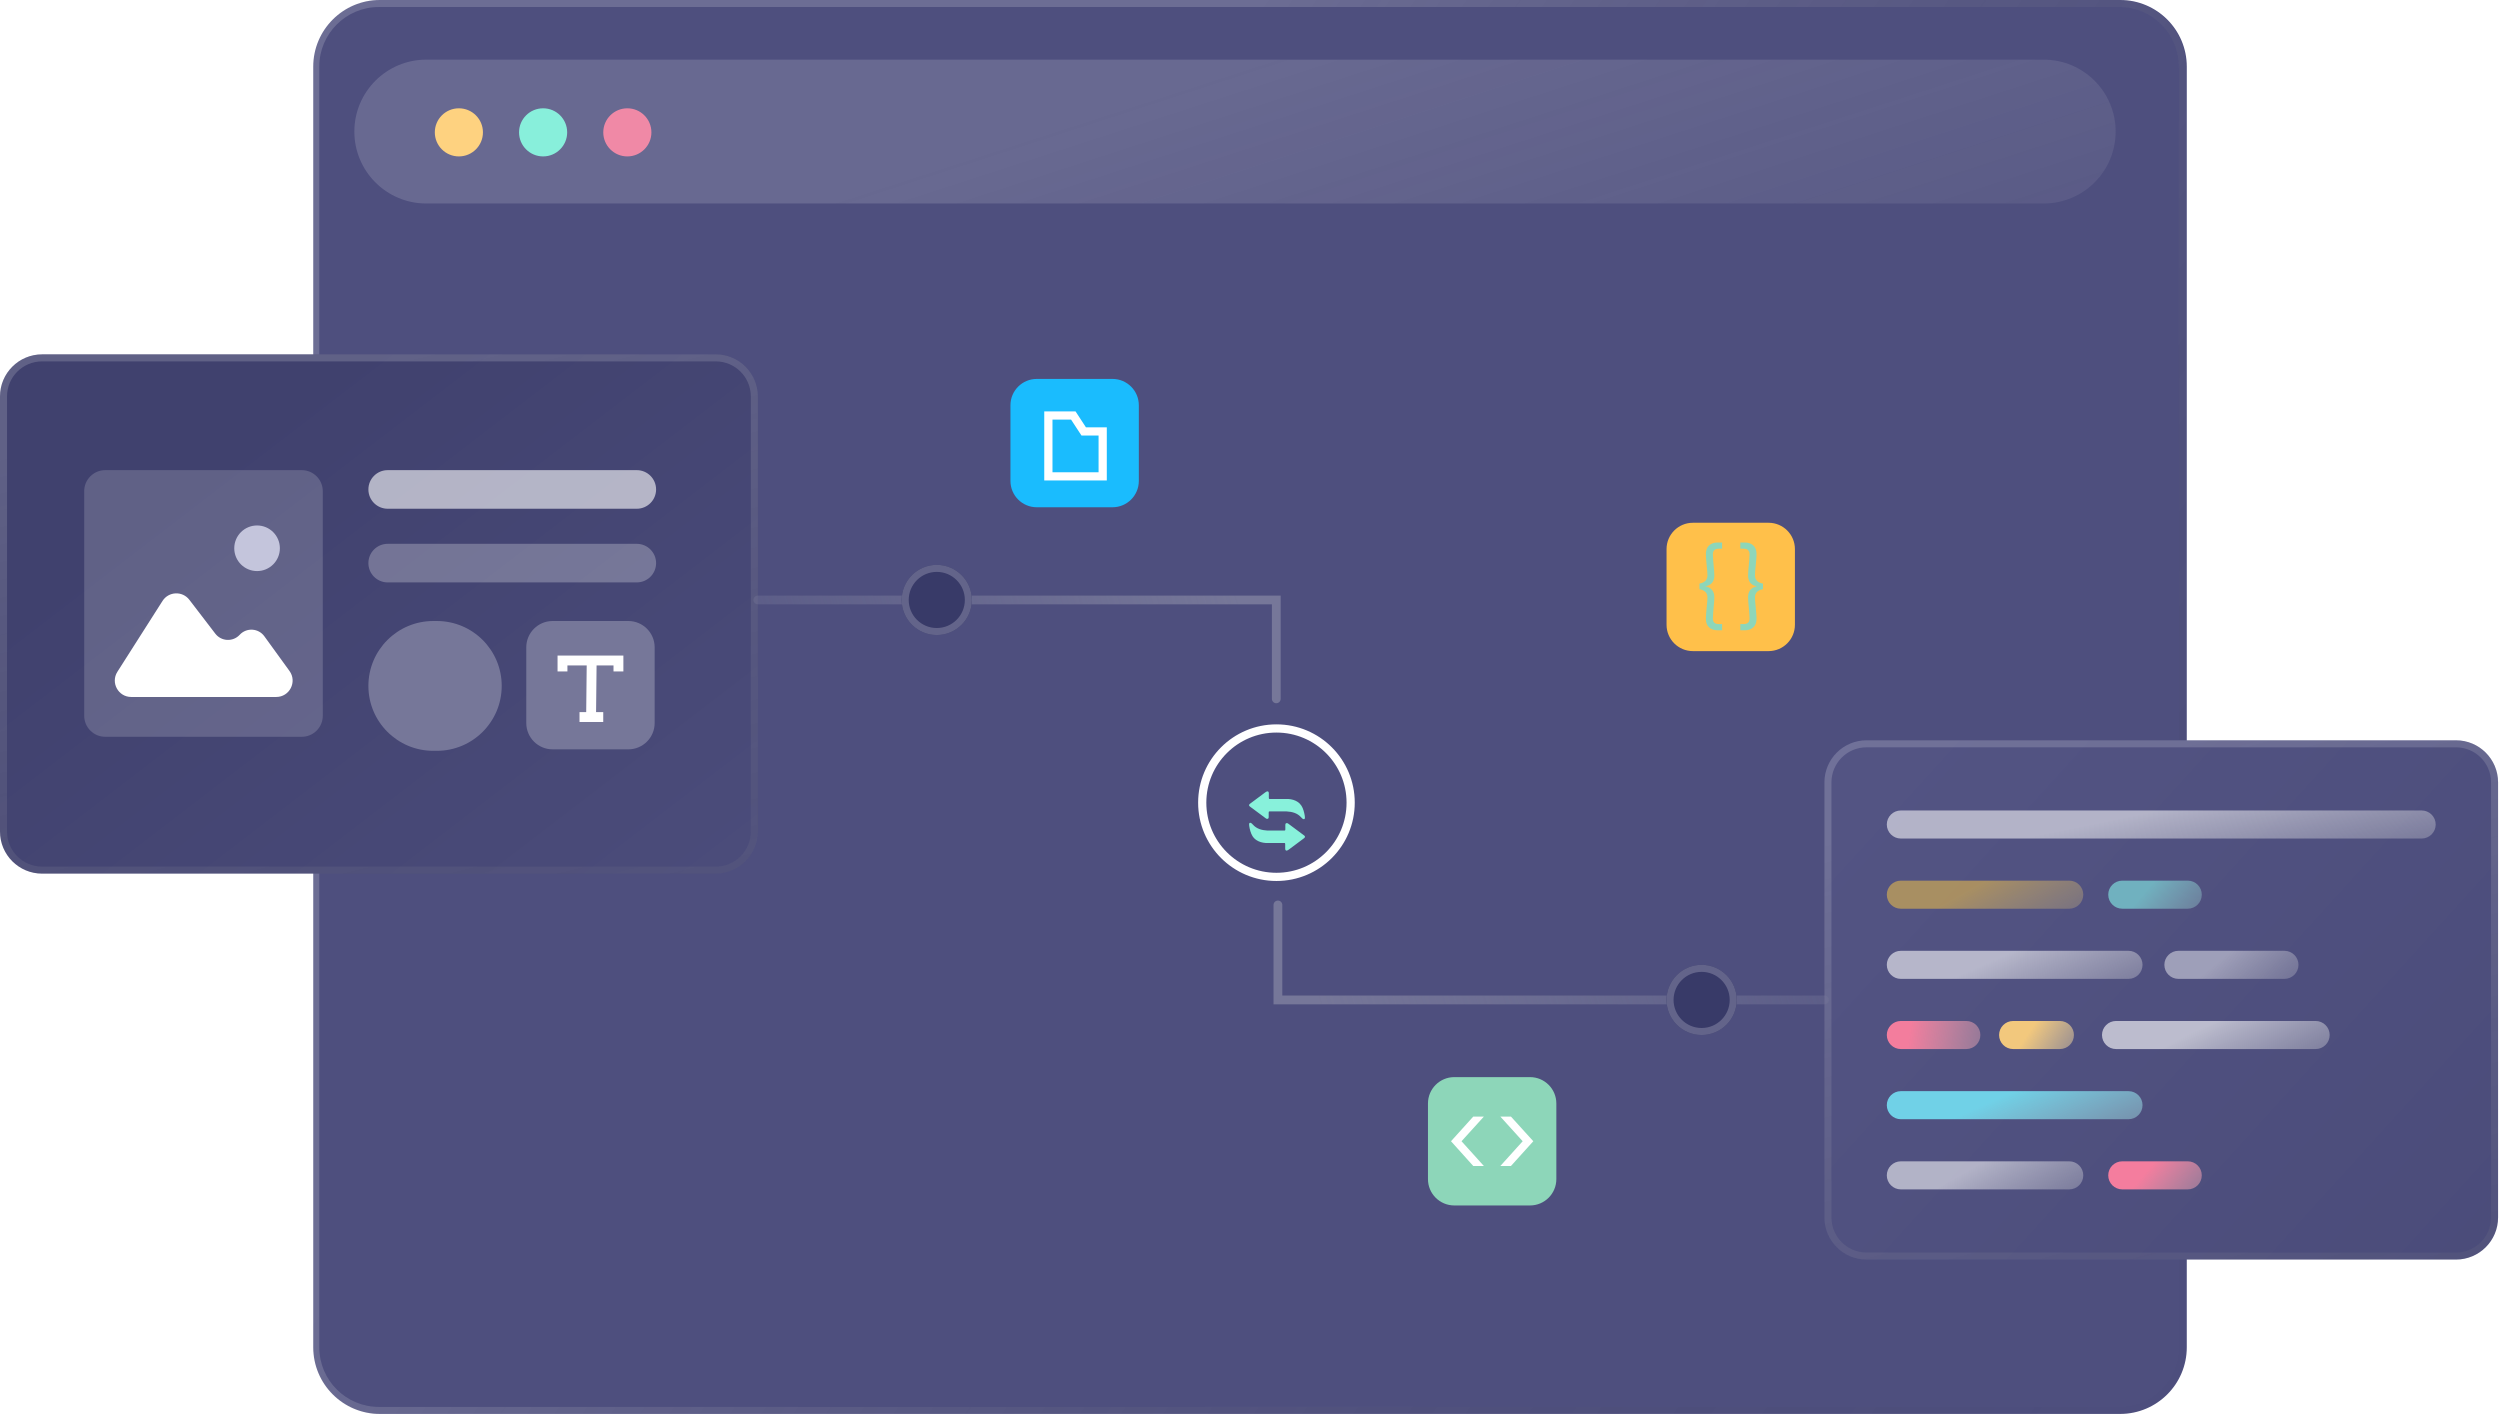 <?xml version="1.0" encoding="UTF-8"?> <svg xmlns="http://www.w3.org/2000/svg" width="610" height="345" viewBox="0 0 610 345" fill="none"><path d="M76.43 16.265C76.43 7.282 83.712 0 92.695 0H517.311C526.294 0 533.576 7.282 533.576 16.265V328.734C533.576 337.718 526.294 345 517.311 345H92.695C83.712 345 76.43 337.718 76.43 328.734V16.265Z" fill="url(#paint0_linear_7_71)"></path><path fill-rule="evenodd" clip-rule="evenodd" d="M517.072 1.712H92.457C84.419 1.712 77.903 8.228 77.903 16.265V328.734C77.903 336.772 84.419 343.288 92.457 343.288H517.072C525.11 343.288 531.625 336.772 531.625 328.734V16.265C531.625 8.228 525.11 1.712 517.072 1.712ZM92.457 0C83.473 0 76.191 7.282 76.191 16.265V328.734C76.191 337.718 83.473 345 92.457 345H517.072C526.055 345 533.338 337.718 533.338 328.734V16.265C533.338 7.282 526.055 0 517.072 0H92.457Z" fill="url(#paint1_linear_7_71)"></path><path d="M348.424 269.24C348.424 265.692 351.301 262.816 354.85 262.816H373.323C376.871 262.816 379.748 265.692 379.748 269.24V287.708C379.748 291.256 376.871 294.132 373.323 294.132H354.85C351.301 294.132 348.424 291.256 348.424 287.708V269.24Z" fill="#8DD6B9"></path><path d="M359.472 284.497L354.045 278.461L359.472 272.452H362.062L356.612 278.461L362.062 284.497H359.472Z" fill="white"></path><path d="M366.086 272.452H368.675L374.125 278.461L368.675 284.497H366.086L371.535 278.461L366.086 272.452Z" fill="white"></path><path d="M246.55 98.88C246.55 95.333 249.427 92.457 252.975 92.457H271.448C274.997 92.457 277.874 95.333 277.874 98.88V117.348C277.874 120.896 274.997 123.772 271.448 123.772H252.975C249.427 123.772 246.55 120.896 246.55 117.348V98.88Z" fill="#1ABCFE"></path><path fill-rule="evenodd" clip-rule="evenodd" d="M264.972 104.269L262.429 100.378H254.798V117.24H270.059V104.269H264.972ZM268.051 106.276H263.885L261.342 102.385H256.806V115.232H268.051V106.276Z" fill="white"></path><path d="M406.637 133.979C406.637 130.431 409.513 127.555 413.062 127.555H431.535C435.084 127.555 437.961 130.431 437.961 133.979V152.447C437.961 155.995 435.084 158.871 431.535 158.871H413.062C409.513 158.871 406.637 155.995 406.637 152.447V133.979Z" fill="#FFC04A"></path><path d="M414.67 142.403C415.969 142.161 416.619 141.492 416.619 140.397C416.619 139.913 416.555 139.085 416.428 137.914C416.3 136.666 416.237 135.761 416.237 135.201C416.237 134.284 416.491 133.583 417.001 133.099C417.523 132.616 418.218 132.374 419.084 132.374H420.192V133.883H419.409C418.912 133.883 418.542 133.997 418.3 134.227C418.058 134.443 417.937 134.806 417.937 135.316C417.937 135.685 417.963 136.143 418.014 136.691C418.065 137.226 418.097 137.589 418.109 137.78C418.237 139.003 418.3 139.894 418.3 140.454C418.3 141.129 418.128 141.696 417.784 142.155C417.453 142.6 416.937 142.9 416.237 143.053V143.091C416.937 143.244 417.453 143.549 417.784 144.008C418.128 144.466 418.3 145.033 418.3 145.708C418.3 146.268 418.237 147.16 418.109 148.383C418.097 148.574 418.065 148.943 418.014 149.491C417.963 150.026 417.937 150.478 417.937 150.847C417.937 151.356 418.058 151.719 418.3 151.936C418.542 152.165 418.912 152.28 419.409 152.28H420.192V153.789H419.084C418.218 153.789 417.523 153.547 417.001 153.063C416.491 152.579 416.237 151.879 416.237 150.962C416.237 150.401 416.3 149.497 416.428 148.249C416.555 147.077 416.619 146.249 416.619 145.765C416.619 144.67 415.969 144.001 414.67 143.759V142.403Z" fill="#8DD6B9"></path><path d="M430.162 143.759C428.863 144.001 428.213 144.67 428.213 145.765C428.213 146.249 428.277 147.077 428.404 148.249C428.531 149.497 428.595 150.401 428.595 150.962C428.595 151.879 428.334 152.579 427.812 153.063C427.302 153.547 426.614 153.789 425.748 153.789H424.639V152.28H425.423C425.92 152.28 426.289 152.165 426.531 151.936C426.773 151.719 426.894 151.356 426.894 150.847C426.894 150.478 426.869 150.026 426.818 149.491C426.767 148.943 426.735 148.574 426.722 148.383C426.595 147.16 426.531 146.268 426.531 145.708C426.531 145.033 426.697 144.466 427.028 144.008C427.372 143.549 427.894 143.244 428.595 143.091V143.053C427.894 142.9 427.372 142.6 427.028 142.155C426.697 141.696 426.531 141.129 426.531 140.454C426.531 139.894 426.595 139.003 426.722 137.78C426.735 137.589 426.767 137.226 426.818 136.691C426.869 136.143 426.894 135.685 426.894 135.316C426.894 134.806 426.773 134.443 426.531 134.227C426.289 133.997 425.92 133.883 425.423 133.883H424.639V132.374H425.748C426.614 132.374 427.302 132.616 427.812 133.099C428.334 133.583 428.595 134.284 428.595 135.201C428.595 135.761 428.531 136.666 428.404 137.914C428.277 139.085 428.213 139.913 428.213 140.397C428.213 141.492 428.863 142.161 430.162 142.403V143.759Z" fill="#8DD6B9"></path><path d="M0 96.737C0 91.064 4.599 86.464 10.273 86.464H174.64C180.314 86.464 184.913 91.064 184.913 96.737V202.891C184.913 208.565 180.314 213.164 174.64 213.164H10.273C4.599 213.164 0 208.565 0 202.891V96.737Z" fill="url(#paint2_linear_7_71)"></path><path fill-rule="evenodd" clip-rule="evenodd" d="M174.64 88.176H10.273C5.545 88.176 1.712 92.009 1.712 96.737V202.891C1.712 207.619 5.545 211.452 10.273 211.452H174.64C179.368 211.452 183.201 207.619 183.201 202.891V96.737C183.201 92.009 179.368 88.176 174.64 88.176ZM10.273 86.464C4.599 86.464 0 91.064 0 96.737V202.891C0 208.565 4.599 213.164 10.273 213.164H174.64C180.314 213.164 184.913 208.565 184.913 202.891V96.737C184.913 91.064 180.314 86.464 174.64 86.464H10.273Z" fill="url(#paint3_linear_7_71)"></path><path d="M20.546 119.851C20.546 117.015 22.846 114.715 25.683 114.715H73.623C76.46 114.715 78.76 117.015 78.76 119.851V174.64C78.76 177.477 76.46 179.777 73.623 179.777H25.683C22.846 179.777 20.546 177.477 20.546 174.64V119.851Z" fill="white" fill-opacity="0.17"></path><path d="M89.887 119.423C89.887 116.823 91.995 114.715 94.596 114.715H155.377C157.978 114.715 160.086 116.823 160.086 119.423C160.086 122.024 157.978 124.132 155.377 124.132H94.596C91.995 124.132 89.887 122.024 89.887 119.423Z" fill="white" fill-opacity="0.6"></path><path d="M89.887 137.401C89.887 134.8 91.995 132.692 94.596 132.692H155.377C157.978 132.692 160.086 134.8 160.086 137.401C160.086 140.001 157.978 142.109 155.377 142.109H94.596C91.995 142.109 89.887 140.001 89.887 137.401Z" fill="white" fill-opacity="0.26"></path><path d="M89.887 167.363C89.887 158.616 96.978 151.526 105.725 151.526H106.581C115.328 151.526 122.418 158.616 122.418 167.363C122.418 176.11 115.328 183.201 106.581 183.201H105.725C96.978 183.201 89.887 176.11 89.887 167.363Z" fill="#767799"></path><path d="M86.465 32.103C86.465 22.411 94.322 14.554 104.015 14.554H498.667C508.36 14.554 516.217 22.411 516.217 32.103C516.217 41.796 508.36 49.653 498.667 49.653H104.015C94.322 49.653 86.465 41.796 86.465 32.103Z" fill="url(#paint4_linear_7_71)"></path><path d="M445.161 190.906C445.161 185.232 449.761 180.633 455.434 180.633H599.256C604.929 180.633 609.529 185.232 609.529 190.906V297.06C609.529 302.733 604.929 307.333 599.256 307.333H455.434C449.761 307.333 445.161 302.733 445.161 297.06V190.906Z" fill="url(#paint5_linear_7_71)"></path><path fill-rule="evenodd" clip-rule="evenodd" d="M599.256 182.345H455.434C450.706 182.345 446.874 186.178 446.874 190.906V297.06C446.874 301.788 450.706 305.62 455.434 305.62H599.256C603.984 305.62 607.816 301.788 607.816 297.06V190.906C607.816 186.178 603.984 182.345 599.256 182.345ZM455.434 180.633C449.761 180.633 445.161 185.232 445.161 190.906V297.06C445.161 302.733 449.761 307.333 455.434 307.333H599.256C604.929 307.333 609.529 302.733 609.529 297.06V190.906C609.529 185.232 604.929 180.633 599.256 180.633H455.434Z" fill="url(#paint6_linear_7_71)"></path><path d="M460.38 201.178C460.38 199.287 461.913 197.754 463.805 197.754H590.885C592.776 197.754 594.309 199.287 594.309 201.178C594.309 203.069 592.776 204.603 590.885 204.603H463.805C461.913 204.603 460.38 203.069 460.38 201.178Z" fill="url(#paint7_linear_7_71)"></path><path d="M460.38 218.301C460.38 216.409 461.913 214.876 463.805 214.876H504.896C506.788 214.876 508.321 216.409 508.321 218.301C508.321 220.192 506.788 221.725 504.896 221.725H463.805C461.913 221.725 460.38 220.192 460.38 218.301Z" fill="url(#paint8_linear_7_71)"></path><path d="M514.408 218.301C514.408 216.409 515.941 214.876 517.833 214.876H533.813C535.704 214.876 537.237 216.409 537.237 218.301C537.237 220.192 535.704 221.725 533.813 221.725H517.833C515.941 221.725 514.408 220.192 514.408 218.301Z" fill="url(#paint9_linear_7_71)"></path><path d="M460.38 286.787C460.38 284.896 461.913 283.363 463.805 283.363H504.896C506.788 283.363 508.321 284.896 508.321 286.787C508.321 288.678 506.788 290.211 504.896 290.211H463.805C461.913 290.211 460.38 288.678 460.38 286.787Z" fill="url(#paint10_linear_7_71)"></path><path d="M514.408 286.787C514.408 284.896 515.941 283.363 517.833 283.363H533.813C535.704 283.363 537.237 284.896 537.237 286.787C537.237 288.678 535.704 290.211 533.813 290.211H517.833C515.941 290.211 514.408 288.678 514.408 286.787Z" fill="url(#paint11_linear_7_71)"></path><path d="M487.775 252.544C487.775 250.653 489.308 249.119 491.2 249.119H502.614C504.505 249.119 506.038 250.653 506.038 252.544C506.038 254.435 504.505 255.968 502.614 255.968H491.2C489.308 255.968 487.775 254.435 487.775 252.544Z" fill="url(#paint12_linear_7_71)"></path><path d="M512.888 252.544C512.888 250.653 514.421 249.119 516.312 249.119H565.013C566.904 249.119 568.438 250.653 568.438 252.544C568.438 254.435 566.904 255.968 565.013 255.968H516.312C514.421 255.968 512.888 254.435 512.888 252.544Z" fill="url(#paint13_linear_7_71)"></path><path d="M460.38 252.544C460.38 250.653 461.913 249.119 463.805 249.119H479.785C481.676 249.119 483.209 250.653 483.209 252.544C483.209 254.435 481.676 255.968 479.785 255.968H463.805C461.913 255.968 460.38 254.435 460.38 252.544Z" fill="url(#paint14_linear_7_71)"></path><path d="M460.38 235.422C460.38 233.53 461.913 231.997 463.805 231.997H519.355C521.246 231.997 522.779 233.53 522.779 235.422C522.779 237.313 521.246 238.846 519.355 238.846H463.805C461.913 238.846 460.38 237.313 460.38 235.422Z" fill="url(#paint15_linear_7_71)"></path><path d="M528.106 235.422C528.106 233.53 529.639 231.997 531.531 231.997H557.403C559.294 231.997 560.828 233.53 560.828 235.422C560.828 237.313 559.294 238.846 557.403 238.846H531.531C529.639 238.846 528.106 237.313 528.106 235.422Z" fill="url(#paint16_linear_7_71)"></path><path d="M460.38 269.665C460.38 267.774 461.913 266.24 463.805 266.24H519.355C521.246 266.24 522.779 267.774 522.779 269.665C522.779 271.556 521.246 273.089 519.355 273.089H463.805C461.913 273.089 460.38 271.556 460.38 269.665Z" fill="url(#paint17_linear_7_71)"></path><path d="M117.839 32.296C117.839 35.538 115.21 38.166 111.967 38.166C108.724 38.166 106.095 35.538 106.095 32.296C106.095 29.054 108.724 26.426 111.967 26.426C115.21 26.426 117.839 29.054 117.839 32.296Z" fill="#FED280"></path><path d="M138.39 32.296C138.39 35.538 135.761 38.166 132.519 38.166C129.276 38.166 126.647 35.538 126.647 32.296C126.647 29.054 129.276 26.426 132.519 26.426C135.761 26.426 138.39 29.054 138.39 32.296Z" fill="#8CFEE3" fill-opacity="0.9"></path><path d="M158.944 32.296C158.944 35.538 156.315 38.166 153.072 38.166C149.829 38.166 147.2 35.538 147.2 32.296C147.2 29.054 149.829 26.426 153.072 26.426C156.315 26.426 158.944 29.054 158.944 32.296Z" fill="#FF8DA9" fill-opacity="0.9"></path><path d="M46.2 146.347C44.51 144.143 41.143 144.29 39.651 146.632L28.643 163.913C26.947 166.576 28.859 170.062 32.017 170.062H67.396C70.662 170.062 72.552 166.36 70.635 163.715L64.5 155.249C63.058 153.259 60.156 153.085 58.487 154.889C56.848 156.662 54.007 156.531 52.537 154.615L46.2 146.347Z" fill="white"></path><path d="M68.289 133.778C68.289 136.851 65.798 139.342 62.725 139.342C59.651 139.342 57.16 136.851 57.16 133.778C57.16 130.704 59.651 128.213 62.725 128.213C65.798 128.213 68.289 130.704 68.289 133.778Z" fill="#C4C5DC"></path><path fill-rule="evenodd" clip-rule="evenodd" d="M183.842 146.39C183.842 145.799 184.321 145.32 184.912 145.32H312.484V170.521C312.484 171.112 312.005 171.591 311.414 171.591C310.823 171.591 310.343 171.112 310.343 170.521V147.46H184.912C184.321 147.46 183.842 146.981 183.842 146.39Z" fill="url(#paint18_linear_7_71)"></path><path fill-rule="evenodd" clip-rule="evenodd" d="M446.232 243.982C446.232 244.573 445.752 245.052 445.161 245.052L310.742 245.052L310.742 220.807C310.742 220.216 311.221 219.736 311.812 219.736C312.403 219.736 312.882 220.216 312.882 220.807L312.882 242.912L445.161 242.912C445.752 242.912 446.232 243.391 446.232 243.982Z" fill="url(#paint19_linear_7_71)"></path><g filter="url(#filter0_d_7_71)"><path fill-rule="evenodd" clip-rule="evenodd" d="M309.594 190.649C309.589 190.856 309.626 190.955 309.815 190.955H314.375C315.201 191.016 315.94 191.222 316.564 191.624C316.998 191.902 317.315 192.233 317.553 192.6C317.977 193.251 318.217 194.191 318.346 194.949C318.402 195.276 318.429 195.583 318.369 195.725C318.34 195.792 318.299 195.837 318.242 195.858C317.928 195.977 317.597 195.569 317.42 195.373C316.579 194.442 315.357 194.056 313.916 193.984H309.748C309.598 194.009 309.545 194.113 309.56 194.274V195.386C309.552 195.755 309.355 195.881 308.965 195.756L305.376 193.089L305.023 192.827L304.932 192.76C304.644 192.514 304.762 192.29 305.021 192.097L305.295 191.893L308.735 189.329C309.154 189.016 309.594 188.932 309.594 189.607V190.649ZM313.589 201.992C313.594 201.785 313.557 201.686 313.367 201.686H308.808C307.982 201.625 307.243 201.419 306.619 201.017C306.182 200.737 305.864 200.404 305.625 200.034C305.192 199.365 304.91 198.277 304.806 197.496C304.773 197.246 304.767 197.029 304.814 196.916C304.842 196.849 304.884 196.804 304.941 196.782C305.255 196.664 305.586 197.072 305.763 197.268C306.604 198.199 307.826 198.585 309.267 198.657H313.436C313.585 198.633 313.638 198.528 313.623 198.367V197.255C313.631 196.886 313.828 196.76 314.218 196.885L317.807 199.552L318.16 199.814L318.251 199.881C318.539 200.127 318.421 200.351 318.162 200.544L317.888 200.748L314.448 203.312C314.029 203.625 313.589 203.709 313.589 203.034L313.589 201.992Z" fill="#88F1DB"></path></g><circle cx="311.452" cy="195.852" r="18.108" stroke="white" stroke-width="2"></circle><path d="M237.135 146.389C237.135 151.117 233.302 154.95 228.574 154.95C223.846 154.95 220.013 151.117 220.013 146.389C220.013 141.661 223.846 137.829 228.574 137.829C233.302 137.829 237.135 141.661 237.135 146.389Z" fill="#383A68"></path><path fill-rule="evenodd" clip-rule="evenodd" d="M228.574 153.238C232.356 153.238 235.423 150.172 235.423 146.389C235.423 142.607 232.356 139.541 228.574 139.541C224.792 139.541 221.725 142.607 221.725 146.389C221.725 150.172 224.792 153.238 228.574 153.238ZM228.574 154.95C233.302 154.95 237.135 151.117 237.135 146.389C237.135 141.661 233.302 137.829 228.574 137.829C223.846 137.829 220.013 141.661 220.013 146.389C220.013 151.117 223.846 154.95 228.574 154.95Z" fill="#63648A"></path><path d="M423.758 243.983C423.758 248.711 419.925 252.544 415.197 252.544C410.469 252.544 406.637 248.711 406.637 243.983C406.637 239.255 410.469 235.422 415.197 235.422C419.925 235.422 423.758 239.255 423.758 243.983Z" fill="#383A68"></path><path fill-rule="evenodd" clip-rule="evenodd" d="M415.197 250.832C418.98 250.832 422.046 247.766 422.046 243.983C422.046 240.201 418.98 237.135 415.197 237.135C411.415 237.135 408.349 240.201 408.349 243.983C408.349 247.766 411.415 250.832 415.197 250.832ZM415.197 252.544C419.925 252.544 423.758 248.711 423.758 243.983C423.758 239.255 419.925 235.422 415.197 235.422C410.469 235.422 406.637 239.255 406.637 243.983C406.637 248.711 410.469 252.544 415.197 252.544Z" fill="#63648A"></path><path d="M128.412 157.949C128.412 154.402 131.289 151.526 134.837 151.526H153.31C156.859 151.526 159.736 154.402 159.736 157.949V176.417C159.736 179.965 156.859 182.841 153.31 182.841H134.837C131.289 182.841 128.412 179.965 128.412 176.417V157.949Z" fill="#767799"></path><path fill-rule="evenodd" clip-rule="evenodd" d="M147.19 176.165H141.402V173.756H147.19V176.165Z" fill="white"></path><path fill-rule="evenodd" clip-rule="evenodd" d="M136.042 159.957H152.105V163.832H149.696V162.366H138.451V163.832H136.042V159.957Z" fill="white"></path><path fill-rule="evenodd" clip-rule="evenodd" d="M143.019 175.096L143.167 161.297L145.576 161.323L145.427 175.121L143.019 175.096Z" fill="white"></path><defs><filter id="filter0_d_7_71" x="290.764" y="179.094" width="41.654" height="42.453" filterUnits="userSpaceOnUse" color-interpolation-filters="sRGB"><feFlood flood-opacity="0" result="BackgroundImageFix"></feFlood><feColorMatrix in="SourceAlpha" type="matrix" values="0 0 0 0 0 0 0 0 0 0 0 0 0 0 0 0 0 0 127 0" result="hardAlpha"></feColorMatrix><feOffset dy="4"></feOffset><feGaussianBlur stdDeviation="7"></feGaussianBlur><feComposite in2="hardAlpha" operator="out"></feComposite><feColorMatrix type="matrix" values="0 0 0 0 0.533 0 0 0 0 0.945 0 0 0 0 0.859 0 0 0 1 0"></feColorMatrix><feBlend mode="normal" in2="BackgroundImageFix" result="effect1_dropShadow_7_71"></feBlend><feBlend mode="normal" in="SourceGraphic" in2="effect1_dropShadow_7_71" result="shape"></feBlend></filter><linearGradient id="paint0_linear_7_71" x1="305.003" y1="0" x2="422.858" y2="501.404" gradientUnits="userSpaceOnUse"><stop offset="0.859" stop-color="#4E4F7E"></stop><stop offset="1" stop-color="#C4C4C4" stop-opacity="0"></stop></linearGradient><linearGradient id="paint1_linear_7_71" x1="304.764" y1="1.28041e-05" x2="628.529" y2="233.571" gradientUnits="userSpaceOnUse"><stop stop-color="white" stop-opacity="0.17"></stop><stop offset="1" stop-opacity="0"></stop></linearGradient><linearGradient id="paint2_linear_7_71" x1="39.96" y1="120.485" x2="266.488" y2="415.422" gradientUnits="userSpaceOnUse"><stop stop-color="#40416E"></stop><stop offset="1" stop-color="#5A5B8B"></stop></linearGradient><linearGradient id="paint3_linear_7_71" x1="92.457" y1="86.464" x2="171.175" y2="408.737" gradientUnits="userSpaceOnUse"><stop stop-color="white" stop-opacity="0.17"></stop><stop offset="1" stop-opacity="0"></stop></linearGradient><linearGradient id="paint4_linear_7_71" x1="301.341" y1="14.554" x2="366.281" y2="214.757" gradientUnits="userSpaceOnUse"><stop stop-color="white" stop-opacity="0.15"></stop><stop offset="1" stop-color="#C4C4C4" stop-opacity="0"></stop></linearGradient><linearGradient id="paint5_linear_7_71" x1="762.056" y1="511.851" x2="311.725" y2="103.015" gradientUnits="userSpaceOnUse"><stop stop-color="#40416E"></stop><stop offset="1" stop-color="#5A5B8B"></stop></linearGradient><linearGradient id="paint6_linear_7_71" x1="527.345" y1="180.633" x2="614.598" y2="498.157" gradientUnits="userSpaceOnUse"><stop stop-color="white" stop-opacity="0.17"></stop><stop offset="1" stop-opacity="0"></stop></linearGradient><linearGradient id="paint7_linear_7_71" x1="527.345" y1="197.754" x2="535.766" y2="239.218" gradientUnits="userSpaceOnUse"><stop stop-color="white" stop-opacity="0.56"></stop><stop offset="1" stop-color="#C4C4C4" stop-opacity="0"></stop></linearGradient><linearGradient id="paint8_linear_7_71" x1="484.35" y1="214.876" x2="502.881" y2="247.537" gradientUnits="userSpaceOnUse"><stop stop-color="#F9C746" stop-opacity="0.52"></stop><stop offset="1" stop-color="#C4C4C4" stop-opacity="0"></stop></linearGradient><linearGradient id="paint9_linear_7_71" x1="525.823" y1="214.876" x2="547.083" y2="232.72" gradientUnits="userSpaceOnUse"><stop stop-color="#84EBE5" stop-opacity="0.62"></stop><stop offset="1" stop-color="#C4C4C4" stop-opacity="0"></stop></linearGradient><linearGradient id="paint10_linear_7_71" x1="484.35" y1="283.363" x2="502.881" y2="316.023" gradientUnits="userSpaceOnUse"><stop stop-color="white" stop-opacity="0.56"></stop><stop offset="1" stop-color="#C4C4C4" stop-opacity="0"></stop></linearGradient><linearGradient id="paint11_linear_7_71" x1="525.823" y1="283.363" x2="547.083" y2="301.206" gradientUnits="userSpaceOnUse"><stop stop-color="#F47D9E"></stop><stop offset="1" stop-color="#C4C4C4" stop-opacity="0"></stop></linearGradient><linearGradient id="paint12_linear_7_71" x1="496.907" y1="249.119" x2="516.888" y2="262.535" gradientUnits="userSpaceOnUse"><stop stop-color="#F2C87D"></stop><stop offset="1" stop-color="#C4C4C4" stop-opacity="0"></stop></linearGradient><linearGradient id="paint13_linear_7_71" x1="540.663" y1="249.119" x2="557.714" y2="283.944" gradientUnits="userSpaceOnUse"><stop stop-color="white" stop-opacity="0.62"></stop><stop offset="1" stop-color="#C4C4C4" stop-opacity="0"></stop></linearGradient><linearGradient id="paint14_linear_7_71" x1="466.468" y1="247.407" x2="501.508" y2="252.355" gradientUnits="userSpaceOnUse"><stop stop-color="#F37D9D"></stop><stop offset="1" stop-color="#C4C4C4" stop-opacity="0"></stop></linearGradient><linearGradient id="paint15_linear_7_71" x1="491.58" y1="231.997" x2="507.394" y2="268.278" gradientUnits="userSpaceOnUse"><stop stop-color="white" stop-opacity="0.58"></stop><stop offset="1" stop-color="#C4C4C4" stop-opacity="0"></stop></linearGradient><linearGradient id="paint16_linear_7_71" x1="544.467" y1="231.997" x2="565.691" y2="257.529" gradientUnits="userSpaceOnUse"><stop stop-color="white" stop-opacity="0.45"></stop><stop offset="1" stop-color="#C4C4C4" stop-opacity="0"></stop></linearGradient><linearGradient id="paint17_linear_7_71" x1="491.58" y1="266.24" x2="507.394" y2="302.521" gradientUnits="userSpaceOnUse"><stop stop-color="#70D1E7"></stop><stop offset="1" stop-color="#C4C4C4" stop-opacity="0"></stop></linearGradient><linearGradient id="paint18_linear_7_71" x1="300.782" y1="140.479" x2="129.087" y2="192.298" gradientUnits="userSpaceOnUse"><stop stop-color="#767799"></stop><stop offset="1" stop-color="#767799" stop-opacity="0"></stop></linearGradient><linearGradient id="paint19_linear_7_71" x1="323.112" y1="249.893" x2="502.326" y2="192.92" gradientUnits="userSpaceOnUse"><stop stop-color="#767799"></stop><stop offset="1" stop-color="#767799" stop-opacity="0"></stop></linearGradient></defs></svg> 